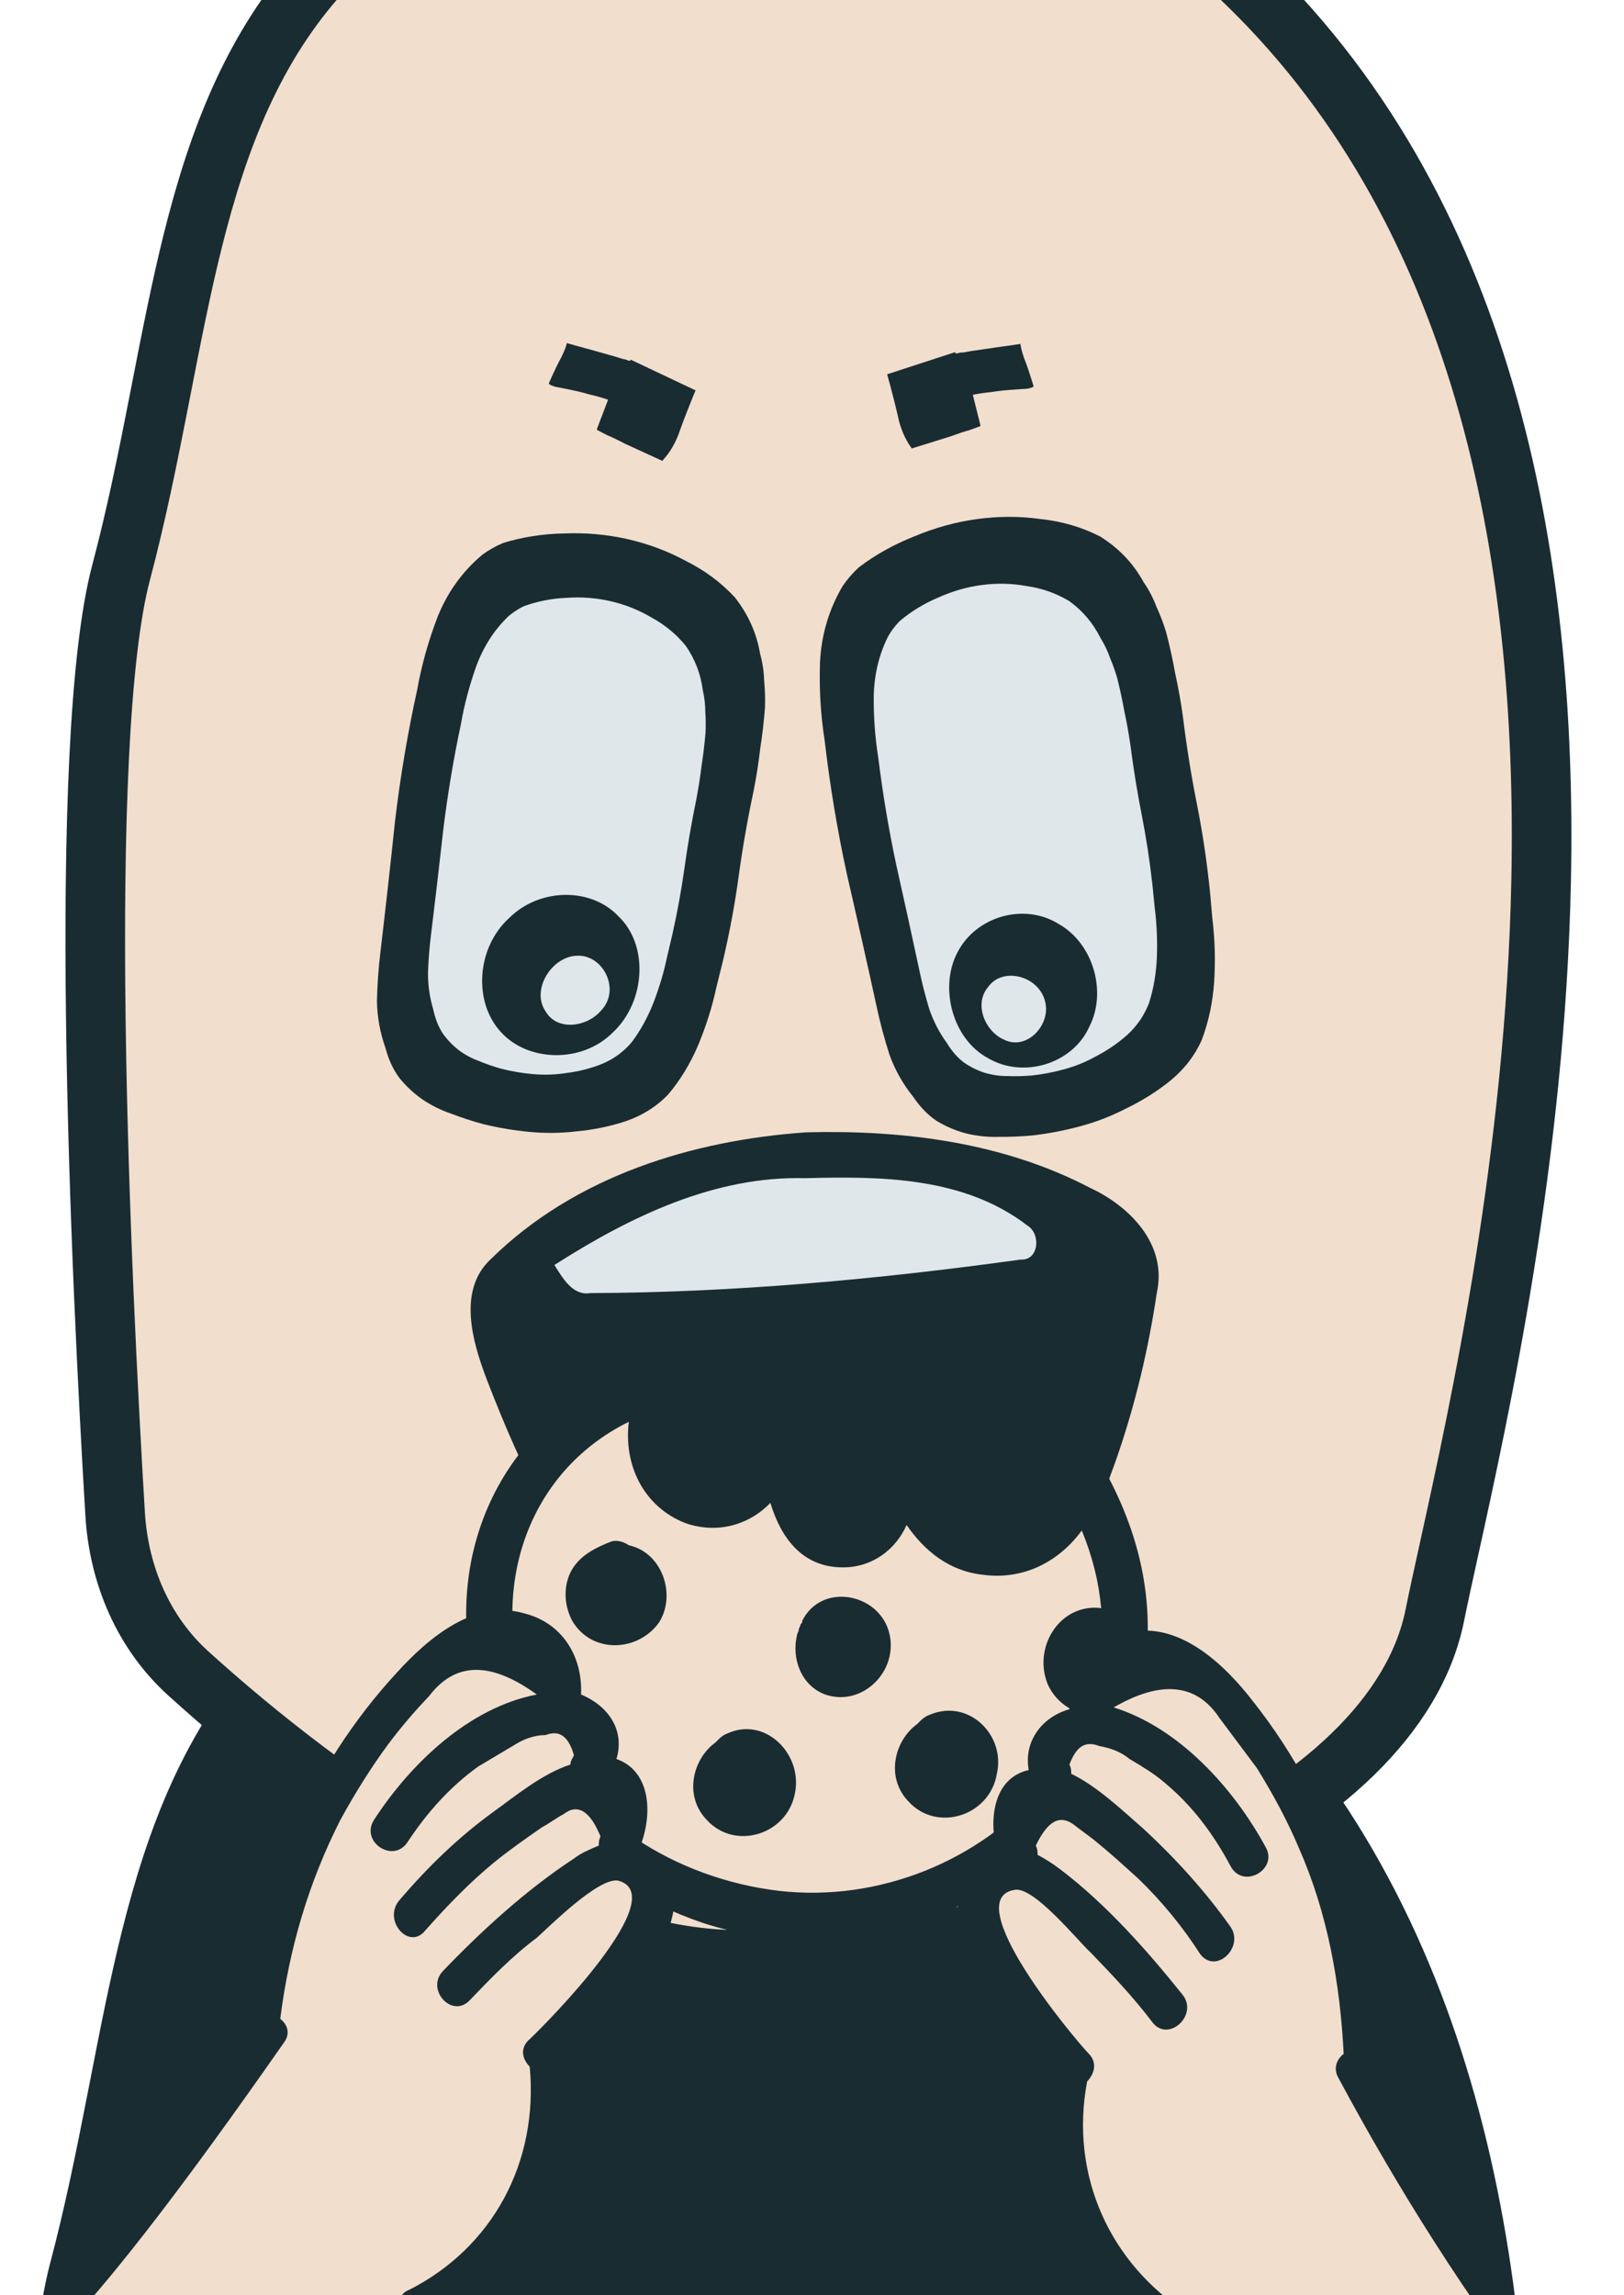 <svg width="109" height="154" viewBox="0 0 109 154" fill="none" xmlns="http://www.w3.org/2000/svg">
<path d="M5.301 152.367C6.33 148.487 7.105 144.624 7.835 140.892C7.896 140.585 7.955 140.278 8.015 139.973C8.684 136.55 9.328 133.253 10.121 130.075C11.845 123.164 14.223 117.044 18.813 111.997C23.489 106.856 32.209 100.651 43.021 98.849C53.715 97.066 66.674 99.549 80.107 112.112C96.809 127.733 101.065 151.184 100.616 173.033C100.237 191.506 96.511 208.442 94.422 217.94C94.044 219.658 93.72 221.133 93.478 222.329C92.12 229.061 85.758 234.863 76.692 239.037C67.725 243.166 56.633 245.446 46.817 245.446C40.673 245.446 33.799 242.839 27.17 239.036C20.579 235.255 14.431 230.409 9.793 226.2C6.824 223.505 5.153 219.654 4.905 215.519C4.441 207.789 3.771 194.848 3.608 182.368C3.527 176.127 3.574 170.022 3.834 164.753C4.097 159.444 4.571 155.12 5.301 152.367Z" fill="#192C32" stroke="#192C32" stroke-width="4"/>
<path d="M8.123 38.434C9.152 34.553 9.927 30.69 10.658 26.958C10.718 26.651 10.777 26.345 10.837 26.039C11.506 22.616 12.15 19.319 12.943 16.141C14.668 9.23 17.045 3.11 21.635 -1.937C26.312 -7.078 35.032 -13.283 45.843 -15.085C56.536 -16.868 69.496 -14.385 82.929 -1.822C99.631 13.8 103.887 37.25 103.438 59.099C103.059 77.572 99.333 94.508 97.244 104.006C96.866 105.724 96.542 107.199 96.3 108.395C94.942 115.127 88.58 120.929 79.514 125.103C70.547 129.233 59.456 131.512 49.639 131.512C43.495 131.512 36.621 128.905 29.992 125.102C23.401 121.321 17.253 116.475 12.615 112.266C9.646 109.571 7.975 105.72 7.727 101.585C7.263 93.855 6.593 80.914 6.431 68.434C6.349 62.193 6.396 56.088 6.656 50.819C6.919 45.51 7.393 41.186 8.123 38.434Z" fill="#F2DECD" stroke="#192C32" stroke-width="4"/>
<path d="M49.319 40.08C50.219 41.225 50.784 42.486 51.016 43.863C51.182 44.465 51.273 45.073 51.289 45.687C51.346 46.27 51.365 46.866 51.344 47.474C51.272 48.418 51.163 49.355 51.017 50.286C50.914 51.186 50.772 52.099 50.59 53.024C50.174 54.98 49.838 56.893 49.584 58.761C49.33 60.63 48.979 62.521 48.532 64.433L48.082 66.25C47.806 67.542 47.4 68.83 46.865 70.117C46.336 71.366 45.661 72.475 44.841 73.446C44.085 74.236 43.157 74.826 42.056 75.213C40.996 75.57 39.882 75.803 38.713 75.912C37.652 76.04 36.591 76.052 35.529 75.95C34.503 75.854 33.471 75.68 32.432 75.429C31.683 75.226 30.958 74.989 30.257 74.718C29.586 74.491 28.948 74.173 28.342 73.765C27.773 73.364 27.27 72.897 26.832 72.364C26.401 71.795 26.08 71.11 25.87 70.31C25.508 69.293 25.318 68.248 25.3 67.175C25.323 66.07 25.401 64.975 25.534 63.888C25.878 60.964 26.205 58.037 26.513 55.107C26.863 52.146 27.358 49.209 27.998 46.297C28.296 44.627 28.757 42.984 29.38 41.368C30.046 39.722 31.042 38.341 32.368 37.227C32.788 36.915 33.257 36.65 33.775 36.431C35.063 36.036 36.416 35.824 37.833 35.795C39.292 35.735 40.704 35.858 42.068 36.164C43.469 36.477 44.787 36.966 46.021 37.632C47.297 38.268 48.397 39.084 49.319 40.08ZM42.657 59.201L43.076 56.519L43.56 52.701C43.565 52.664 43.587 52.285 43.625 51.565C43.705 50.814 43.776 50.119 43.839 49.479C43.929 48.424 43.788 47.425 43.414 46.483C43.077 45.547 42.524 44.804 41.755 44.254C41.077 43.834 40.343 43.653 39.553 43.712C38.763 43.77 38.044 43.974 37.395 44.323C35.97 45.116 34.919 46.258 34.24 47.749C33.729 49.116 33.316 50.575 32.999 52.128C32.719 53.686 32.493 55.254 32.322 56.831C32.299 58.165 32.217 59.527 32.075 60.918C31.938 62.271 31.955 63.593 32.125 64.883C32.371 65.689 32.806 66.355 33.431 66.88C34.055 67.406 34.76 67.773 35.545 67.982C36.336 68.153 37.15 68.175 37.988 68.049C38.831 67.885 39.574 67.532 40.216 66.99C40.612 66.598 40.902 66.284 41.088 66.047C41.279 65.774 41.419 65.472 41.508 65.143C41.596 64.814 41.657 64.423 41.691 63.97C41.766 63.486 41.901 62.858 42.096 62.088C42.248 61.349 42.368 60.701 42.455 60.142C42.578 59.589 42.646 59.276 42.657 59.201Z" fill="#192C32"/>
<path d="M46.034 43.341C46.651 44.237 47.031 45.231 47.173 46.322C47.282 46.798 47.337 47.28 47.339 47.768C47.371 48.23 47.376 48.704 47.352 49.188C47.288 49.939 47.197 50.686 47.081 51.429C46.995 52.146 46.882 52.874 46.741 53.612C46.419 55.174 46.155 56.7 45.949 58.189C45.742 59.679 45.468 61.188 45.125 62.715L44.782 64.167C44.569 65.198 44.264 66.229 43.869 67.26C43.478 68.261 42.986 69.154 42.395 69.939C41.851 70.579 41.189 71.062 40.408 71.388C39.657 71.688 38.869 71.891 38.044 71.996C37.295 72.114 36.547 72.14 35.801 72.076C35.08 72.015 34.355 71.893 33.628 71.71C33.103 71.561 32.596 71.384 32.106 71.179C31.637 71.009 31.192 70.766 30.772 70.452C30.377 70.141 30.029 69.778 29.729 69.362C29.433 68.915 29.217 68.376 29.081 67.743C28.841 66.941 28.723 66.113 28.725 65.26C28.758 64.381 28.829 63.509 28.938 62.643C29.223 60.313 29.495 57.981 29.755 55.646C30.045 53.287 30.436 50.944 30.929 48.618C31.163 47.286 31.512 45.972 31.974 44.678C32.467 43.359 33.188 42.246 34.139 41.338C34.439 41.084 34.773 40.866 35.141 40.684C36.053 40.35 37.009 40.16 38.007 40.115C39.036 40.044 40.028 40.119 40.985 40.341C41.967 40.568 42.888 40.936 43.747 41.447C44.637 41.932 45.399 42.563 46.034 43.341Z" fill="#DFE7EB"/>
<path d="M41.163 69.248C39.075 71.376 35.42 71.26 33.612 69.243C31.743 67.212 31.99 63.577 34.183 61.59C36.245 59.555 39.695 59.542 41.521 61.496C43.547 63.429 43.325 67.203 41.163 69.248Z" fill="#192C32"/>
<path d="M40.355 67.796C39.385 68.943 37.364 69.2 36.608 67.842C35.631 66.417 37.033 64.15 38.762 64.127C40.499 64.073 41.668 66.41 40.355 67.796Z" fill="#DFE7EB"/>
<path d="M73.846 36.004C75.096 36.785 76.062 37.798 76.744 39.044C77.105 39.564 77.395 40.118 77.615 40.705C77.866 41.247 78.082 41.815 78.265 42.409C78.51 43.345 78.717 44.289 78.887 45.24C79.088 46.145 79.255 47.077 79.388 48.035C79.638 50.072 79.952 52.038 80.33 53.932C80.708 55.827 81 57.777 81.207 59.783L81.377 61.698C81.542 63.043 81.581 64.433 81.493 65.866C81.399 67.262 81.118 68.575 80.65 69.807C80.185 70.841 79.486 71.744 78.552 72.514C77.649 73.24 76.652 73.866 75.56 74.392C74.579 74.896 73.559 75.29 72.501 75.574C71.479 75.85 70.425 76.054 69.339 76.185C68.549 76.259 67.77 76.292 67.004 76.283C66.281 76.304 65.559 76.228 64.839 76.052C64.156 75.869 63.514 75.6 62.915 75.244C62.309 74.85 61.771 74.304 61.302 73.608C60.614 72.757 60.082 71.817 59.706 70.788C59.36 69.714 59.07 68.629 58.836 67.533C58.193 64.588 57.532 61.647 56.853 58.709C56.203 55.726 55.702 52.715 55.348 49.674C55.079 47.956 54.975 46.205 55.038 44.422C55.132 42.594 55.632 40.904 56.54 39.351C56.842 38.899 57.206 38.474 57.632 38.077C58.743 37.233 59.977 36.542 61.335 36.004C62.723 35.42 64.126 35.031 65.545 34.835C67 34.632 68.435 34.63 69.848 34.829C71.291 34.983 72.624 35.374 73.846 36.004ZM73.794 56.849L73.303 54.111L72.497 50.253C72.49 50.215 72.385 49.842 72.182 49.134C72.008 48.38 71.845 47.684 71.692 47.044C71.428 45.994 70.958 45.081 70.284 44.307C69.646 43.525 68.865 43.007 67.939 42.753C67.145 42.592 66.377 42.682 65.634 43.022C64.892 43.362 64.266 43.818 63.756 44.389C62.646 45.666 62.012 47.146 61.854 48.829C61.817 50.332 61.905 51.889 62.117 53.5C62.367 55.105 62.671 56.698 63.032 58.281C63.455 59.577 63.83 60.921 64.156 62.314C64.475 63.668 64.932 64.938 65.527 66.121C66.033 66.81 66.675 67.296 67.452 67.578C68.23 67.861 69.032 67.961 69.859 67.88C70.68 67.761 71.473 67.489 72.239 67.066C72.998 66.604 73.597 65.996 74.035 65.243C74.287 64.722 74.462 64.314 74.562 64.019C74.656 63.687 74.69 63.345 74.666 62.996C74.641 62.647 74.57 62.247 74.451 61.798C74.363 61.304 74.284 60.65 74.215 59.837C74.115 59.069 74.014 58.4 73.912 57.83C73.847 57.252 73.808 56.925 73.794 56.849Z" fill="#192C32"/>
<path d="M71.764 40.332C72.657 40.975 73.355 41.797 73.857 42.798C74.12 43.218 74.334 43.663 74.499 44.133C74.684 44.568 74.846 45.023 74.985 45.499C75.173 46.247 75.335 47 75.471 47.758C75.627 48.481 75.76 49.224 75.87 49.987C76.08 51.61 76.334 53.177 76.632 54.688C76.93 56.2 77.168 57.754 77.347 59.351L77.499 60.875C77.637 61.947 77.688 63.051 77.65 64.188C77.606 65.295 77.43 66.333 77.121 67.303C76.81 68.116 76.332 68.821 75.687 69.416C75.062 69.976 74.37 70.456 73.609 70.854C72.925 71.237 72.213 71.532 71.471 71.738C70.756 71.939 70.016 72.082 69.253 72.167C68.697 72.212 68.149 72.224 67.608 72.203C67.099 72.207 66.589 72.133 66.078 71.981C65.593 71.823 65.137 71.598 64.708 71.304C64.274 70.98 63.886 70.537 63.544 69.976C63.045 69.288 62.654 68.532 62.372 67.708C62.111 66.848 61.889 65.981 61.705 65.107C61.203 62.756 60.688 60.408 60.161 58.062C59.653 55.681 59.25 53.28 58.95 50.859C58.732 49.489 58.63 48.097 58.645 46.682C58.68 45.232 59.005 43.898 59.619 42.681C59.824 42.327 60.074 41.997 60.368 41.689C61.137 41.038 61.996 40.511 62.944 40.108C63.912 39.669 64.895 39.385 65.892 39.255C66.915 39.12 67.926 39.144 68.925 39.328C69.945 39.475 70.891 39.81 71.764 40.332Z" fill="#DFE7EB"/>
<path d="M66.314 71.002C63.908 69.709 63.02 66.227 64.275 63.883C65.526 61.478 68.738 60.559 71.051 61.996C73.369 63.294 74.314 66.541 73.118 68.882C71.994 71.404 68.668 72.391 66.314 71.002Z" fill="#192C32"/>
<path d="M67.371 69.753C66.115 69.201 65.347 67.378 66.317 66.234C67.286 64.861 69.628 65.464 70.115 67.087C70.632 68.708 68.926 70.551 67.371 69.753Z" fill="#DFE7EB"/>
<path d="M64.683 23.647C64.876 23.608 65.042 23.578 65.181 23.557L66.86 23.31C67.14 23.268 67.406 23.232 67.66 23.2C67.94 23.159 68.22 23.118 68.499 23.077C68.493 23.232 68.573 23.553 68.738 24.042C68.921 24.494 69.132 25.119 69.372 25.916C69.338 25.989 69.182 26.046 68.902 26.088C68.613 26.102 68.254 26.126 67.825 26.161C67.423 26.186 66.998 26.234 66.553 26.305C66.098 26.35 65.678 26.411 65.294 26.491L65.785 28.462C65.803 28.517 65.804 28.562 65.787 28.599C65.761 28.608 65.709 28.628 65.63 28.656C65.552 28.685 65.369 28.752 65.082 28.857C64.785 28.935 64.349 29.079 63.774 29.289C63.164 29.481 62.314 29.746 61.224 30.084L61.184 30.098L61.171 30.057C60.722 29.427 60.417 28.7 60.255 27.874C60.058 27.031 59.825 26.125 59.555 25.155L59.541 25.115L64.105 23.63L64.132 23.711C64.159 23.702 64.189 23.706 64.225 23.724C64.225 23.724 64.238 23.719 64.264 23.709C64.368 23.671 64.508 23.65 64.683 23.647Z" fill="#192C32"/>
<path d="M41.758 24.078C41.572 24.014 41.411 23.962 41.275 23.924L39.639 23.463C39.366 23.386 39.106 23.315 38.858 23.251C38.585 23.174 38.313 23.097 38.04 23.02C38.028 23.175 37.91 23.484 37.688 23.948C37.453 24.373 37.169 24.965 36.835 25.725C36.86 25.802 37.009 25.88 37.282 25.956C37.566 26.008 37.92 26.078 38.341 26.167C38.738 26.244 39.153 26.347 39.587 26.475C40.033 26.577 40.442 26.692 40.814 26.821L40.091 28.714C40.066 28.765 40.06 28.811 40.073 28.849C40.098 28.862 40.147 28.888 40.222 28.926C40.296 28.965 40.469 29.055 40.742 29.196C41.027 29.311 41.443 29.51 41.988 29.793C42.571 30.062 43.383 30.434 44.424 30.91L44.462 30.929L44.48 30.89C45 30.323 45.389 29.64 45.648 28.842C45.945 28.031 46.285 27.161 46.668 26.234L46.686 26.195L42.335 24.135L42.298 24.212C42.273 24.199 42.242 24.199 42.205 24.212C42.205 24.212 42.192 24.206 42.167 24.193C42.068 24.142 41.932 24.103 41.758 24.078Z" fill="#192C32"/>
<g clip-path="url(#clip0_123_389)">
<path d="M43.131 79.544L35.05 84.941L32.741 86.74C32.934 88.538 33.665 92.616 35.05 94.535C36.435 96.454 43.323 106.528 46.594 111.325L58.138 113.124L62.756 110.726L71.414 98.733L74.877 87.939L71.414 81.343L59.87 77.145L43.131 79.544Z" fill="#DFE7EB"/>
<path d="M54.119 75.979C60.609 75.813 67.317 76.641 73.189 79.718C75.754 80.909 78.382 83.457 77.64 86.767C76.527 94.245 74.116 101.658 70.129 107.945C63.917 117.376 49.668 117.972 42.343 109.765C38.016 104.867 35.049 98.746 32.669 92.558C31.711 90.043 30.691 86.568 32.947 84.483C38.634 78.891 46.515 76.508 54.119 75.979ZM37.212 84.88C37.769 85.774 38.449 86.965 39.623 86.767C49.297 86.734 58.94 85.84 68.522 84.516C69.727 84.583 69.882 82.796 68.955 82.233C64.689 78.957 59.126 78.924 54.057 79.056C47.999 78.891 42.343 81.604 37.212 84.88ZM45.681 109.6C46.423 110.857 47.875 110.923 49.05 111.221C54.984 112.081 62.433 111.155 66.42 105.959C60.27 109.997 52.728 111.287 45.681 109.6Z" fill="#192C32"/>
</g>
<path d="M74.39 99.112C73.915 98.37 73.321 98.247 72.727 98.494C72.133 98.494 71.421 98.741 71.064 99.483C69.402 103.934 63.107 103.316 62.514 98.494C62.395 97.257 57.407 97.752 58.12 99.236C58.951 100.843 57.526 102.822 55.863 101.832C54.082 100.843 54.082 98.247 53.963 96.516C53.963 95.403 50.163 95.279 50.281 96.516C50.4 98.618 48.619 100.101 46.718 99.236C44.7 98.247 44.7 95.65 45.887 94.043C46.481 93.177 46.006 92.188 45.175 91.941C44.818 91.693 44.462 91.446 43.868 91.57C35.674 93.795 30.448 101.461 31.398 110.364C32.349 119.39 39.118 126.315 47.194 129.035C64.651 134.723 84.247 117.783 74.39 99.112Z" fill="#192C32"/>
<path d="M50.994 126.686C44.106 125.449 37.93 121.122 35.436 114.197C32.705 106.531 35.436 98.741 42.206 95.403C41.849 98.247 43.156 101.091 46.006 102.203C48.144 102.945 50.281 102.327 51.706 100.843C52.419 103.193 53.844 105.171 56.576 105.171C58.595 105.171 60.139 103.935 60.851 102.327C62.039 104.058 63.701 105.418 65.958 105.666C68.689 106.037 71.064 104.8 72.608 102.698C78.427 116.794 64.533 129.159 50.994 126.686Z" fill="#F2DECD"/>
<path d="M42.206 103.687C41.85 103.44 41.375 103.316 41.018 103.44C40.068 103.811 38.999 104.305 38.406 105.295C37.812 106.284 37.812 107.644 38.406 108.757C39.712 110.982 42.8 110.859 44.225 108.88C45.412 107.026 44.462 104.182 42.206 103.687Z" fill="#192C32"/>
<path d="M62.395 115.063C62.039 115.187 61.801 115.434 61.564 115.681C60.02 116.794 59.426 119.267 60.97 120.874C62.87 122.976 66.433 121.863 66.908 119.02C67.502 116.423 65.008 113.95 62.395 115.063Z" fill="#192C32"/>
<path d="M48.856 116.299C48.5 116.423 48.263 116.67 48.025 116.917C46.481 118.03 45.887 120.503 47.431 122.111C49.331 124.213 52.894 123.1 53.369 120.256C53.844 117.659 51.35 115.186 48.856 116.299Z" fill="#192C32"/>
<path d="M74.984 108.633C74.746 108.262 74.271 108.015 73.796 107.891C71.065 107.644 69.283 110.611 70.352 113.084C71.54 115.557 74.984 115.804 76.409 113.455C77.478 111.724 76.646 109.375 74.984 108.633Z" fill="#192C32"/>
<path d="M59.664 109.499C58.951 106.902 55.151 106.16 53.844 108.757C53.844 108.88 53.844 108.88 53.726 109.004C53.726 109.128 53.607 109.251 53.607 109.375C53.607 109.499 53.488 109.622 53.488 109.746C53.132 111.23 53.726 113.085 55.388 113.703C57.882 114.568 60.376 112.095 59.664 109.499Z" fill="#192C32"/>
<path d="M117.856 174.289C114.056 169.096 109.305 164.521 105.386 159.328C100.517 153.022 96.242 146.221 92.441 139.174C92.56 139.05 92.56 138.803 92.56 138.555C92.323 129.653 89.591 121.121 84.128 114.197C82.228 111.724 79.259 108.88 75.934 109.498C73.44 109.993 71.777 112.095 71.777 114.691C69.996 115.186 68.689 116.793 69.046 118.772C66.789 119.266 66.314 121.863 66.908 124.212C66.433 124.336 66.077 124.583 65.602 124.954C61.682 128.787 67.62 135.711 70.589 138.926C69.164 146.221 72.015 153.393 78.071 157.35C81.159 172.806 96.479 210.147 117.025 196.546C124.982 191.229 122.725 180.966 117.856 174.289Z" fill="#192C32"/>
<path d="M103.486 194.939C98.498 192.837 94.817 188.633 91.729 184.058C86.028 175.65 82.347 166.129 80.447 156.113C80.328 155.619 80.09 155.371 79.734 155.248C74.509 151.909 71.777 145.974 72.965 139.668C73.44 139.174 73.677 138.432 73.084 137.813C72.015 136.701 64.295 127.427 68.096 126.809C69.402 126.562 72.371 130.271 73.202 131.013C74.627 132.497 76.052 133.98 77.359 135.711C78.428 137.072 80.447 135.217 79.378 133.857C77.003 130.889 74.271 127.798 71.183 125.449C70.708 125.078 70.115 124.707 69.639 124.46C69.639 124.212 69.639 124.089 69.521 123.841C70.352 122.11 71.183 121.739 72.133 122.481C72.608 122.852 72.965 123.099 73.44 123.47C74.509 124.336 75.459 125.201 76.409 126.067C77.953 127.551 79.378 129.282 80.565 131.136C81.634 132.497 83.534 130.642 82.584 129.282C80.922 126.932 78.903 124.707 76.765 122.728C75.34 121.492 73.677 119.885 71.896 119.019C71.896 118.772 71.896 118.648 71.777 118.401C72.252 117.164 72.846 116.793 73.796 117.164C74.509 117.288 75.221 117.535 75.815 118.03C76.646 118.524 77.478 119.019 78.19 119.637C79.972 121.121 81.397 122.976 82.584 125.201C83.416 126.809 85.791 125.449 84.96 123.965C82.822 120.008 79.14 115.928 74.746 114.568C77.953 112.713 80.328 112.96 81.872 115.31C82.703 116.422 83.534 117.535 84.366 118.648C85.434 120.379 86.385 122.11 87.216 124.089C89.116 128.416 89.947 133.115 90.185 137.813C89.71 138.184 89.472 138.803 89.829 139.421C93.867 146.963 98.498 154.259 103.724 161.059C109.305 168.354 126.763 166.623 119.637 188.633C116.906 195.804 109.662 197.535 103.486 194.939Z" fill="#F2DECD"/>
<path d="M-13.018 191.353C6.34 206.809 24.629 170.828 29.023 155.743C35.437 152.28 38.762 145.48 38.049 138.061C41.374 135.093 47.788 128.664 44.225 124.583C43.868 124.212 43.393 123.842 43.037 123.718C43.868 121.369 43.512 118.772 41.374 118.03C41.968 116.052 40.781 114.444 38.999 113.702C39.118 111.106 37.693 108.88 35.199 108.262C31.874 107.273 28.786 109.869 26.648 112.219C20.71 118.648 17.266 126.933 16.316 135.712C16.316 135.959 16.316 136.206 16.435 136.33C12.041 143.007 7.172 149.437 1.827 155.248C-2.567 160.07 -7.555 164.151 -11.83 168.973C-17.412 175.279 -20.618 185.294 -13.018 191.353Z" fill="#192C32"/>
<path d="M-14.562 183.316C-16.937 168.479 -10.524 164.646 -4.467 157.969C1.234 151.663 -7.792 175.527 19.047 137.072C19.523 136.454 19.285 135.836 18.81 135.465C19.404 130.766 20.71 126.315 22.848 122.111C23.798 120.38 24.867 118.649 26.054 117.041C26.886 115.928 27.836 114.816 28.786 113.826C30.567 111.477 32.942 111.477 36.03 113.703C31.517 114.568 27.598 118.278 25.104 122.111C24.154 123.595 26.411 125.078 27.361 123.595C28.667 121.616 30.211 119.885 32.111 118.525C32.942 118.03 33.774 117.536 34.605 117.041C35.199 116.67 35.911 116.423 36.624 116.423C37.574 116.052 38.168 116.547 38.524 117.783C38.405 118.03 38.287 118.154 38.287 118.401C36.386 119.02 34.605 120.503 33.061 121.616C30.686 123.347 28.667 125.326 26.767 127.551C25.698 128.911 27.48 130.89 28.548 129.53C29.973 127.922 31.517 126.315 33.18 124.955C34.249 124.089 35.318 123.347 36.386 122.605C36.861 122.358 37.337 121.987 37.812 121.74C38.762 120.998 39.593 121.493 40.306 123.224C40.187 123.471 40.187 123.718 40.187 123.842C39.593 124.089 38.999 124.337 38.524 124.707C35.318 126.809 32.349 129.53 29.736 132.25C28.548 133.486 30.33 135.465 31.517 134.228C32.942 132.745 34.368 131.261 36.03 130.024C36.861 129.282 40.187 125.944 41.493 126.191C45.175 127.18 36.743 135.712 35.555 136.825C34.843 137.443 35.08 138.185 35.555 138.68C36.149 145.109 33.061 150.797 27.48 153.641C27.123 153.765 26.886 154.012 26.767 154.507C24.035 164.398 19.641 173.548 13.228 181.338C9.784 185.542 5.865 189.499 0.64 191.106C-5.773 192.961 -13.374 190.735 -14.562 183.316Z" fill="#F2DECD"/>
<defs>
<clipPath id="clip0_123_389">
<rect width="46.176" height="39.577" fill="white" transform="translate(31.587 75.946)"/>
</clipPath>
</defs>
</svg>
